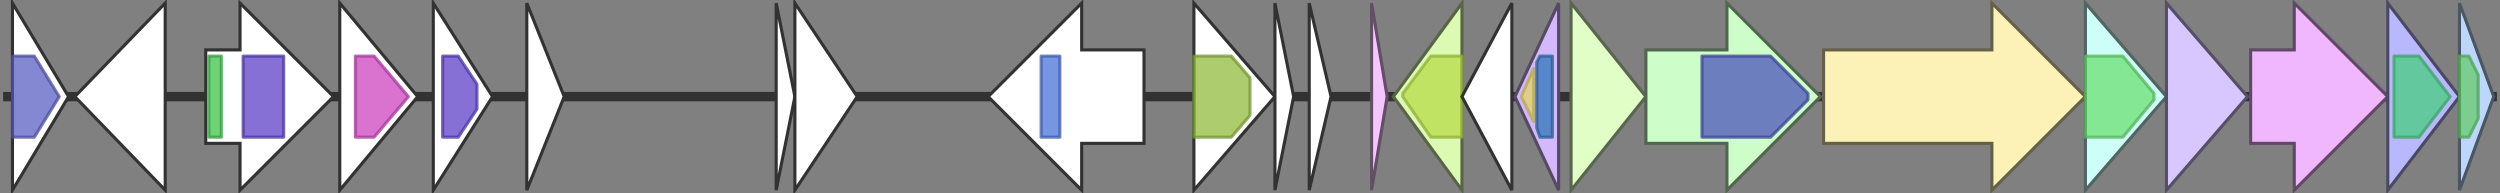 <svg version="1.1" baseProfile="full" xmlns="http://www.w3.org/2000/svg" width="802" height="62">
	<rect width="100%" height="100%" fill="#808080" stroke="none"/>
	<line x1="1" y1="31" x2="801" y2="31" style="stroke:rgb(50,50,50); stroke-width:3 "/>
	<g>
		<polygon class="NoName" points="383,16 383,16 383,1 409,31 383,61 383,46 383,46" fill="rgb(255,255,255)" fill-opacity="1.0" stroke="rgb(50,50,50)" stroke-width="1" />
		<g>
			<title>PF13614</title>
			<polygon class="PF13614" points="383,18 395,18 401,25 401,37 395,44 383,44" stroke-linejoin="round" width="18" height="26" fill="rgb(144,187,62)" stroke="rgb(115,149,49)" stroke-width="1" opacity="0.75" />
		</g>
	</g>
	<g>
		<polygon class="NoName" points="409,16 409,16 409,1 415,31 409,61 409,46 409,46" fill="rgb(255,255,255)" fill-opacity="1.0" stroke="rgb(50,50,50)" stroke-width="1" />
	</g>
	<g>
		<polygon class="NoName" points="420,16 420,16 420,1 427,31 420,61 420,46 420,46" fill="rgb(255,255,255)" fill-opacity="1.0" stroke="rgb(50,50,50)" stroke-width="1" />
	</g>
	<g>
		<title>tclE</title>
		<polygon class="tclE" points="440,16 440,16 440,1 445,31 440,61 440,46 440,46" fill="rgb(245,197,253)" fill-opacity="1.0" stroke="rgb(98,78,101)" stroke-width="1" />
	</g>
	<g>
		<title>tclS</title>
		<polygon class="tclS" points="469,16 469,16 469,1 447,31 469,61 469,46 469,46" fill="rgb(220,250,178)" fill-opacity="1.0" stroke="rgb(88,100,71)" stroke-width="1" />
		<g>
			<title>PF00106</title>
			<polygon class="PF00106" points="450,30 459,18 469,18 469,44 459,44 450,31" stroke-linejoin="round" width="19" height="26" fill="rgb(182,219,73)" stroke="rgb(145,175,58)" stroke-width="1" opacity="0.75" />
		</g>
	</g>
	<g>
		<polygon class="NoName" points="485,16 485,16 485,1 469,31 485,61 485,46 485,46" fill="rgb(255,255,255)" fill-opacity="1.0" stroke="rgb(50,50,50)" stroke-width="1" />
	</g>
	<g>
		<title>tclQ</title>
		<polygon class="tclQ" points="500,16 500,16 500,1 486,31 500,61 500,46 500,46" fill="rgb(211,185,251)" fill-opacity="1.0" stroke="rgb(84,74,100)" stroke-width="1" />
		<g>
			<title>PF00298</title>
			<polygon class="PF00298" points="488,31 492,22 492,39" stroke-linejoin="round" width="6" height="26" fill="rgb(227,212,100)" stroke="rgb(181,169,80)" stroke-width="1" opacity="0.75" />
		</g>
		<g>
			<title>PF03946</title>
			<polygon class="PF03946" points="493,20 494,18 498,18 498,44 494,44 493,41" stroke-linejoin="round" width="5" height="26" fill="rgb(46,118,184)" stroke="rgb(36,94,147)" stroke-width="1" opacity="0.75" />
		</g>
	</g>
	<g>
		<title>tclI</title>
		<polygon class="tclI" points="504,16 504,16 504,1 528,31 504,61 504,46 504,46" fill="rgb(225,254,199)" fill-opacity="1.0" stroke="rgb(90,101,79)" stroke-width="1" />
	</g>
	<g>
		<title>tclJ</title>
		<polygon class="tclJ" points="528,16 554,16 554,1 584,31 554,61 554,46 528,46" fill="rgb(205,253,201)" fill-opacity="1.0" stroke="rgb(82,101,80)" stroke-width="1" />
		<g>
			<title>PF02624</title>
			<polygon class="PF02624" points="546,18 568,18 580,30 580,32 568,44 546,44" stroke-linejoin="round" width="34" height="26" fill="rgb(76,84,185)" stroke="rgb(60,67,148)" stroke-width="1" opacity="0.75" />
		</g>
	</g>
	<g>
		<title>tclK</title>
		<polygon class="tclK" points="585,16 639,16 639,1 669,31 639,61 639,46 585,46" fill="rgb(252,242,183)" fill-opacity="1.0" stroke="rgb(100,96,73)" stroke-width="1" />
	</g>
	<g>
		<polygon class="NoName" points="4,16 4,16 4,1 22,31 4,61 4,46 4,46" fill="rgb(255,255,255)" fill-opacity="1.0" stroke="rgb(50,50,50)" stroke-width="1" />
		<g>
			<title>PF00589</title>
			<polygon class="PF00589" points="4,18 11,18 19,31 11,44 4,44" stroke-linejoin="round" width="16" height="26" fill="rgb(91,96,195)" stroke="rgb(72,76,156)" stroke-width="1" opacity="0.75" />
		</g>
	</g>
	<g>
		<title>tclL</title>
		<polygon class="tclL" points="669,16 669,16 669,1 695,31 669,61 669,46 669,46" fill="rgb(206,254,248)" fill-opacity="1.0" stroke="rgb(82,101,99)" stroke-width="1" />
		<g>
			<title>PF14028</title>
			<polygon class="PF14028" points="669,18 681,18 691,30 691,32 681,44 669,44" stroke-linejoin="round" width="22" height="26" fill="rgb(107,223,113)" stroke="rgb(85,178,90)" stroke-width="1" opacity="0.75" />
		</g>
	</g>
	<g>
		<title>tclM</title>
		<polygon class="tclM" points="695,16 695,16 695,1 721,31 695,61 695,46 695,46" fill="rgb(215,199,254)" fill-opacity="1.0" stroke="rgb(86,79,101)" stroke-width="1" />
	</g>
	<g>
		<title>tclN</title>
		<polygon class="tclN" points="722,16 736,16 736,1 766,31 736,61 736,46 722,46" fill="rgb(240,183,254)" fill-opacity="1.0" stroke="rgb(96,73,101)" stroke-width="1" />
	</g>
	<g>
		<title>tclP</title>
		<polygon class="tclP" points="766,16 766,16 766,1 789,31 766,61 766,46 766,46" fill="rgb(185,184,252)" fill-opacity="1.0" stroke="rgb(74,73,100)" stroke-width="1" />
		<g>
			<title>PF13561</title>
			<polygon class="PF13561" points="768,18 776,18 786,31 776,44 768,44" stroke-linejoin="round" width="20" height="26" fill="rgb(73,205,127)" stroke="rgb(58,164,101)" stroke-width="1" opacity="0.75" />
		</g>
	</g>
	<g>
		<title>tclU</title>
		<polygon class="tclU" points="789,16 789,16 789,1 800,31 789,61 789,46 789,46" fill="rgb(189,215,252)" fill-opacity="1.0" stroke="rgb(75,86,100)" stroke-width="1" />
		<g>
			<title>PF13411</title>
			<polygon class="PF13411" points="789,18 792,18 795,24 795,38 792,44 789,44" stroke-linejoin="round" width="6" height="26" fill="rgb(100,202,107)" stroke="rgb(80,161,85)" stroke-width="1" opacity="0.75" />
		</g>
	</g>
	<g>
		<polygon class="NoName" points="53,16 53,16 53,1 24,31 53,61 53,46 53,46" fill="rgb(255,255,255)" fill-opacity="1.0" stroke="rgb(50,50,50)" stroke-width="1" />
	</g>
	<g>
		<polygon class="NoName" points="66,16 77,16 77,1 107,31 77,61 77,46 66,46" fill="rgb(255,255,255)" fill-opacity="1.0" stroke="rgb(50,50,50)" stroke-width="1" />
		<g>
			<title>PF13518</title>
			<rect class="PF13518" x="67" y="18" stroke-linejoin="round" width="4" height="26" fill="rgb(61,197,72)" stroke="rgb(48,157,57)" stroke-width="1" opacity="0.75" />
		</g>
		<g>
			<title>PF00665</title>
			<rect class="PF00665" x="78" y="18" stroke-linejoin="round" width="13" height="26" fill="rgb(93,64,200)" stroke="rgb(74,51,160)" stroke-width="1" opacity="0.75" />
		</g>
	</g>
	<g>
		<polygon class="NoName" points="109,16 109,16 109,1 134,31 109,61 109,46 109,46" fill="rgb(255,255,255)" fill-opacity="1.0" stroke="rgb(50,50,50)" stroke-width="1" />
		<g>
			<title>PF01695</title>
			<polygon class="PF01695" points="114,18 120,18 131,31 131,31 120,44 114,44" stroke-linejoin="round" width="17" height="26" fill="rgb(205,68,192)" stroke="rgb(164,54,153)" stroke-width="1" opacity="0.75" />
		</g>
	</g>
	<g>
		<polygon class="NoName" points="139,16 139,16 139,1 158,31 139,61 139,46 139,46" fill="rgb(255,255,255)" fill-opacity="1.0" stroke="rgb(50,50,50)" stroke-width="1" />
		<g>
			<title>PF00665</title>
			<polygon class="PF00665" points="142,18 147,18 153,27 153,35 147,44 142,44" stroke-linejoin="round" width="11" height="26" fill="rgb(93,64,200)" stroke="rgb(74,51,160)" stroke-width="1" opacity="0.75" />
		</g>
	</g>
	<g>
		<polygon class="NoName" points="169,16 169,16 169,1 181,31 169,61 169,46 169,46" fill="rgb(255,255,255)" fill-opacity="1.0" stroke="rgb(50,50,50)" stroke-width="1" />
	</g>
	<g>
		<polygon class="NoName" points="249,16 249,16 249,1 255,31 249,61 249,46 249,46" fill="rgb(255,255,255)" fill-opacity="1.0" stroke="rgb(50,50,50)" stroke-width="1" />
	</g>
	<g>
		<polygon class="NoName" points="255,16 255,16 255,1 275,31 255,61 255,46 255,46" fill="rgb(255,255,255)" fill-opacity="1.0" stroke="rgb(50,50,50)" stroke-width="1" />
	</g>
	<g>
		<polygon class="NoName" points="367,16 347,16 347,1 317,31 347,61 347,46 367,46" fill="rgb(255,255,255)" fill-opacity="1.0" stroke="rgb(50,50,50)" stroke-width="1" />
		<g>
			<title>PF08708</title>
			<rect class="PF08708" x="334" y="18" stroke-linejoin="round" width="6" height="26" fill="rgb(74,114,216)" stroke="rgb(59,91,172)" stroke-width="1" opacity="0.75" />
		</g>
	</g>
</svg>
